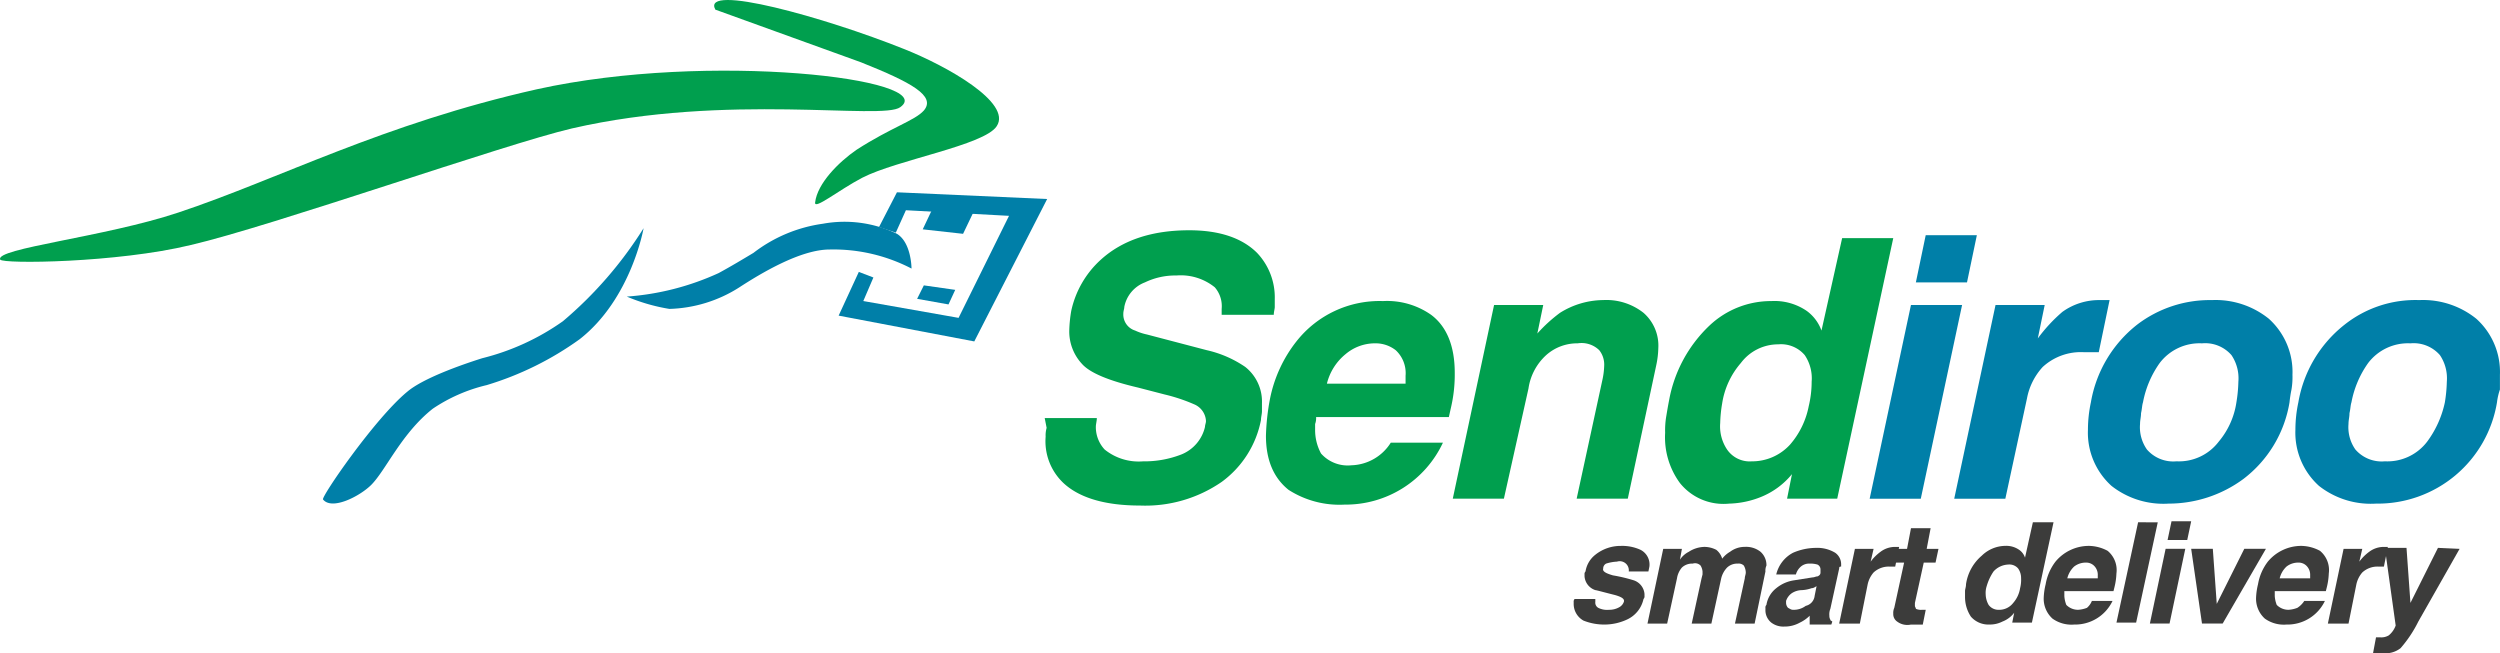<svg xmlns="http://www.w3.org/2000/svg" width="566.023" height="147.921" viewBox="0 0 566.023 147.921">
  <g id="Capa_1" transform="translate(-56.023 -34.04)">
    <g id="Grupo_1779" data-name="Grupo 1779">
      <g id="Grupo_1777" data-name="Grupo 1777">
        <path id="Trazado_3473" data-name="Trazado 3473" d="M429.242,163.426h-4.451a2.066,2.066,0,0,0-2.672-2.229,9.565,9.565,0,0,0-2.449.445,1.23,1.23,0,0,0-.668,1.113c-.223.668.668,1.113,2.227,1.559a36.028,36.028,0,0,1,4.677,1.111,3.569,3.569,0,0,1,2.448,3.117v.443a.811.811,0,0,1-.225.668,6.662,6.662,0,0,1-3.783,4.678,12.13,12.13,0,0,1-4.9,1.111,12.683,12.683,0,0,1-4.9-.891,4.311,4.311,0,0,1-2.227-3.785v-.445a.82.82,0,0,1,.223-.668h4.676v.668a1.353,1.353,0,0,0,.668,1.338,4.422,4.422,0,0,0,2.447.443,4.482,4.482,0,0,0,2.449-.668,2.229,2.229,0,0,0,.891-1.113c.226-.668-.442-1.111-2-1.559-2.67-.668-4.229-1.113-4.451-1.113a3.562,3.562,0,0,1-2.446-3.113v-.445a.822.822,0,0,1,.221-.668,6,6,0,0,1,2.227-3.785,9.154,9.154,0,0,1,5.789-2,9.95,9.95,0,0,1,4.451.891,3.742,3.742,0,0,1,2,3.785l-.228,1.116Z" fill="#3c3c3b"/>
        <path id="Trazado_3474" data-name="Trazado 3474" d="M455.734,163.426l-2.447,11.8h-4.453l2.227-10.242c0-.441.224-.889.224-1.334a3.243,3.243,0,0,0-.445-1.559,1.634,1.634,0,0,0-1.336-.445,3.347,3.347,0,0,0-2.447.892,5.337,5.337,0,0,0-1.336,2.446l-2.227,10.242h-4.453l2.229-10.242.224-.889v-.668a3.183,3.183,0,0,0-.445-1.336,1.731,1.731,0,0,0-1.781-.445,3.339,3.339,0,0,0-2.446.892,4.918,4.918,0,0,0-1.113,2.446l-2.228,10.242h-4.452l3.562-16.92h4.23l-.445,2.449a5.242,5.242,0,0,1,2-1.781,6.733,6.733,0,0,1,3.562-1.113,5.969,5.969,0,0,1,2.672.668,4.025,4.025,0,0,1,1.336,2,5.987,5.987,0,0,1,1.778-1.559,5.475,5.475,0,0,1,3.341-1.113,5.251,5.251,0,0,1,3.562,1.113,4.042,4.042,0,0,1,1.336,3.117A2.731,2.731,0,0,0,455.734,163.426Z" fill="#3c3c3b"/>
        <path id="Trazado_3475" data-name="Trazado 3475" d="M472.429,162.758l-2,9.127a3.3,3.3,0,0,0-.223,1.559,1.689,1.689,0,0,0,.223.893c0,.223.224.223.445.443l-.223.668h-4.9v-2a8.057,8.057,0,0,1-2.227,1.561,7.049,7.049,0,0,1-3.562.891,4.476,4.476,0,0,1-2.893-.891,3.581,3.581,0,0,1-1.336-2.9v-.443a.815.815,0,0,1,.223-.668,6,6,0,0,1,2.227-3.785,8.2,8.2,0,0,1,4.009-1.781l4.229-.668c.445,0,.668-.221,1.113-.221.444-.225.668-.445.668-.893v-.668a1.226,1.226,0,0,0-.668-1.112,5.5,5.5,0,0,0-1.781-.224,2.858,2.858,0,0,0-2.227.893,3.6,3.6,0,0,0-.892,1.559h-4.453a7.509,7.509,0,0,1,3.785-4.9,13.2,13.2,0,0,1,5.119-1.111,7.836,7.836,0,0,1,4.453,1.111,3.178,3.178,0,0,1,1.336,2.673v.444C472.429,162.312,472.429,162.535,472.429,162.758Zm-5.564,6.233.444-2.228c-.444.223-.668.445-1.112.445a7.9,7.9,0,0,1-2.228.443,4.319,4.319,0,0,0-2.227.668,3.462,3.462,0,0,0-1.336,1.781v.445a1.707,1.707,0,0,0,.444,1.113c.443.223.668.443,1.111.443a4.482,4.482,0,0,0,2.9-.891,2.6,2.6,0,0,0,2.008-2.219Z" fill="#3c3c3b"/>
        <path id="Trazado_3476" data-name="Trazado 3476" d="M472.429,175.225l3.562-16.92h4.229l-.668,2.9a10.506,10.506,0,0,1,2.229-2.227,5.46,5.46,0,0,1,3.338-1.113h.891l-.891,4.453h-1.336a5.056,5.056,0,0,0-3.562,1.336,6.1,6.1,0,0,0-1.336,2.67l-1.778,8.906Z" fill="#3c3c3b"/>
        <path id="Trazado_3477" data-name="Trazado 3477" d="M493.134,153.629l-.891,4.676h2.67l-.668,3.117h-2.67l-2,9.127v.668c0,.223.223.445.223.668a2.82,2.82,0,0,0,1.336.223h.892l-.669,3.34h-2.672a3.848,3.848,0,0,1-3.114-.668,2.022,2.022,0,0,1-.894-1.779,2.783,2.783,0,0,1,.226-1.336l2.227-10.24H484.9l.668-3.117h2.227l.891-4.676,4.449,0Z" fill="#3c3c3b"/>
        <path id="Trazado_3478" data-name="Trazado 3478" d="M520.96,152.295,516.064,175h-4.453l.444-2.229a6.046,6.046,0,0,1-2.672,2,6.159,6.159,0,0,1-2.895.668,5.26,5.26,0,0,1-4.229-1.779,8.029,8.029,0,0,1-1.336-4.453v-1.336c0-.445.224-.893.224-1.561a10.441,10.441,0,0,1,3.562-6.455,7.767,7.767,0,0,1,5.342-2.227,5.109,5.109,0,0,1,3.117.891,3.462,3.462,0,0,1,1.336,1.781l1.781-8.014,4.675,0Zm-15.138,14.469a4.874,4.874,0,0,0-.224,1.781,5.086,5.086,0,0,0,.668,2.449,2.739,2.739,0,0,0,2.228,1.111,4,4,0,0,0,3.34-1.559,6.622,6.622,0,0,0,1.559-3.34,7.547,7.547,0,0,0,.224-2.229,3.769,3.769,0,0,0-.668-2.225,2.584,2.584,0,0,0-2.228-.893,4.739,4.739,0,0,0-3.34,1.561,11.75,11.75,0,0,0-1.559,3.344Z" fill="#3c3c3b"/>
        <path id="Trazado_3479" data-name="Trazado 3479" d="M529.644,170.1h4.675a9.389,9.389,0,0,1-8.683,5.344,7.4,7.4,0,0,1-4.9-1.336,6.061,6.061,0,0,1-2-4.676,15.277,15.277,0,0,1,.442-3.117,11.657,11.657,0,0,1,2.229-5.118,9.828,9.828,0,0,1,7.567-3.562,9.189,9.189,0,0,1,4.229,1.113,5.652,5.652,0,0,1,2,5.121,15.06,15.06,0,0,1-.445,3.113l-.223.893H523.41v1.111a6.539,6.539,0,0,0,.445,2.006,3.686,3.686,0,0,0,2.672,1.111,6.55,6.55,0,0,0,2-.443A4.028,4.028,0,0,0,529.644,170.1Zm-5.566-5.122h6.9v-.666a2.86,2.86,0,0,0-.892-2.227,2.528,2.528,0,0,0-1.781-.668,4.285,4.285,0,0,0-2.672.891A5.36,5.36,0,0,0,524.078,164.982Z" fill="#3c3c3b"/>
        <path id="Trazado_3480" data-name="Trazado 3480" d="M544.56,152.295,539.663,175H535.21l4.9-22.707Z" fill="#3c3c3b"/>
        <path id="Trazado_3481" data-name="Trazado 3481" d="M546.339,158.3h4.451l-3.562,16.92h-4.452Zm5.787-6.233-.891,4.229h-4.451l.891-4.229Z" fill="#3c3c3b"/>
        <path id="Trazado_3482" data-name="Trazado 3482" d="M569.046,158.3l-9.795,16.92h-4.676l-2.449-16.92h4.9l.891,12.467,6.232-12.467Z" fill="#3c3c3b"/>
        <path id="Trazado_3483" data-name="Trazado 3483" d="M577.73,170.1H582.4a9.39,9.39,0,0,1-8.685,5.344,7.4,7.4,0,0,1-4.9-1.336,6.06,6.06,0,0,1-2-4.676,15.146,15.146,0,0,1,.444-3.117,11.64,11.64,0,0,1,2.226-5.118,9.837,9.837,0,0,1,7.569-3.562,9.2,9.2,0,0,1,4.229,1.113,5.643,5.643,0,0,1,2,5.121,15.193,15.193,0,0,1-.443,3.113l-.225.893H571.05v1.111a6.627,6.627,0,0,0,.445,2.006,3.686,3.686,0,0,0,2.672,1.111,6.575,6.575,0,0,0,2-.443A5.235,5.235,0,0,0,577.73,170.1Zm-5.566-5.122h6.9v-.666a2.867,2.867,0,0,0-.892-2.227,2.516,2.516,0,0,0-1.778-.668,4.287,4.287,0,0,0-2.675.891A5.36,5.36,0,0,0,572.164,164.982Z" fill="#3c3c3b"/>
        <path id="Trazado_3484" data-name="Trazado 3484" d="M583.072,175.225l3.561-16.92h4.23l-.668,2.9a10.544,10.544,0,0,1,2.227-2.227,5.47,5.47,0,0,1,3.34-1.113h.892l-.892,4.453h-1.336a5.053,5.053,0,0,0-3.562,1.336,6.058,6.058,0,0,0-1.334,2.67l-1.781,8.906Z" fill="#3c3c3b"/>
        <path id="Trazado_3485" data-name="Trazado 3485" d="M612.9,158.3l-9.353,16.475a28.066,28.066,0,0,1-4.006,6.012,5.566,5.566,0,0,1-4.229,1.111h-2.005l.668-3.562h.892a3.311,3.311,0,0,0,2-.445,5.1,5.1,0,0,0,1.559-2.225l-2.448-17.588h4.9l.89,12.467L608,158.083l4.9.222Z" fill="#3c3c3b"/>
        <path id="Trazado_3486" data-name="Trazado 3486" d="M292.555,128.7h11.8c0,.668-.223,1.336-.223,2a7.433,7.433,0,0,0,2,5.121,12.262,12.262,0,0,0,8.684,2.672,23.008,23.008,0,0,0,8.682-1.56,8.883,8.883,0,0,0,5.344-6.233c0-.443.224-.891.224-1.336a4.332,4.332,0,0,0-2.673-3.783,39.333,39.333,0,0,0-6.679-2.228l-6.011-1.559q-10.017-2.34-12.688-5.343a10.772,10.772,0,0,1-2.9-7.569,30.384,30.384,0,0,1,.445-4.452,21.876,21.876,0,0,1,6.68-11.576q7.344-6.677,20.035-6.678c6.9,0,12.021,1.781,15.359,5.12a14.627,14.627,0,0,1,4.008,10.463v1.78c0,.445-.224,1.113-.224,1.781h-11.8v-1.336a6.508,6.508,0,0,0-1.559-4.9,12.269,12.269,0,0,0-8.684-2.671,15.824,15.824,0,0,0-7.124,1.558,7.428,7.428,0,0,0-4.676,5.564c0,.445-.223.892-.223,1.56a3.8,3.8,0,0,0,2.672,3.784,12.573,12.573,0,0,0,2.672.891l13.58,3.562a25.186,25.186,0,0,1,8.682,3.783,10.01,10.01,0,0,1,3.785,8.236v1.78c0,.668-.223,1.336-.223,2a22.681,22.681,0,0,1-8.906,14.024,30.447,30.447,0,0,1-18.478,5.344c-8.015,0-13.8-1.781-17.364-5.121a12.979,12.979,0,0,1-4.006-10.462,6.156,6.156,0,0,1,.223-2Z" fill="#009f4e"/>
        <path id="Trazado_3487" data-name="Trazado 3487" d="M370.916,134.263h11.8a24.31,24.31,0,0,1-22.263,14.025,21.357,21.357,0,0,1-12.688-3.342c-3.339-2.672-5.12-6.678-5.12-12.242a51.547,51.547,0,0,1,.892-8.236,30.657,30.657,0,0,1,6.012-13.135,23.933,23.933,0,0,1,19.59-9.127,17.367,17.367,0,0,1,10.909,3.117c3.562,2.67,5.343,7.123,5.343,13.135a32.767,32.767,0,0,1-.891,8.014l-.445,2H354a3.8,3.8,0,0,1-.223,1.561v1.334a11.176,11.176,0,0,0,1.336,5.344,8.059,8.059,0,0,0,6.9,2.672,10.891,10.891,0,0,0,8.9-5.124ZM356.447,120.9h17.81v-1.779a7.084,7.084,0,0,0-2.228-5.788,7.4,7.4,0,0,0-4.676-1.56,10.3,10.3,0,0,0-6.679,2.447,12.411,12.411,0,0,0-4.227,6.68Z" fill="#009f4e"/>
        <path id="Trazado_3488" data-name="Trazado 3488" d="M431.025,116.676l-6.457,30.274H412.992l5.789-26.713a17.14,17.14,0,0,0,.444-3.34,5.254,5.254,0,0,0-1.112-3.562,5.742,5.742,0,0,0-4.9-1.56,10.512,10.512,0,0,0-7.123,2.67,12.671,12.671,0,0,0-4.008,7.569l-5.564,24.935H384.945l9.35-43.855h11.131l-1.336,6.456a33.9,33.9,0,0,1,5.121-4.677,18.7,18.7,0,0,1,9.8-2.894,13.588,13.588,0,0,1,9.127,2.894,9.848,9.848,0,0,1,3.34,8.017A20.158,20.158,0,0,1,431.025,116.676Z" fill="#009f4e"/>
        <path id="Trazado_3489" data-name="Trazado 3489" d="M484.673,87.958,471.985,146.95H460.63l1.113-5.562a17.553,17.553,0,0,1-6.9,5.119,20.651,20.651,0,0,1-7.346,1.559,12.636,12.636,0,0,1-11.131-4.676,17.484,17.484,0,0,1-3.34-11.354,19.135,19.135,0,0,1,.223-3.562c.223-1.336.445-2.672.668-3.784a30.908,30.908,0,0,1,9.127-16.919,20.263,20.263,0,0,1,14.025-5.565,12.906,12.906,0,0,1,8.014,2.227,9.481,9.481,0,0,1,3.34,4.452L473.1,87.958h11.576Zm-38.734,37.4a30.046,30.046,0,0,0-.445,4.453,9.4,9.4,0,0,0,1.559,6.01,6.206,6.206,0,0,0,5.566,2.672,11.63,11.63,0,0,0,8.682-3.783,18.646,18.646,0,0,0,4.229-8.684,23.828,23.828,0,0,0,.668-5.564,9.4,9.4,0,0,0-1.56-6.012,7.051,7.051,0,0,0-6.01-2.447,10.546,10.546,0,0,0-8.461,4.229A18.152,18.152,0,0,0,445.939,125.356Z" fill="#009f4e"/>
        <path id="Trazado_3490" data-name="Trazado 3490" d="M488.681,103.1h11.576l-9.35,43.854H479.331ZM503.6,87.29,501.37,97.976H489.794l2.228-10.686Z" fill="#007fa8"/>
        <path id="Trazado_3491" data-name="Trazado 3491" d="M498.478,146.95l9.351-43.854H518.96l-1.559,7.568a35.674,35.674,0,0,1,5.563-6.01,14.169,14.169,0,0,1,8.459-2.672h2.228l-2.447,11.8h-3.34a12.759,12.759,0,0,0-9.353,3.342,14.465,14.465,0,0,0-3.561,7.123l-4.9,22.707H498.478Z" fill="#007fa8"/>
        <path id="Trazado_3492" data-name="Trazado 3492" d="M574.39,125.135A27.344,27.344,0,0,1,563.925,142.5a28.526,28.526,0,0,1-16.918,5.564,19.016,19.016,0,0,1-12.912-4.008,16.216,16.216,0,0,1-5.344-12.688,29.816,29.816,0,0,1,.668-6.233,28.442,28.442,0,0,1,10.463-17.586,27.109,27.109,0,0,1,16.92-5.565,19.21,19.21,0,0,1,12.912,4.229,16.207,16.207,0,0,1,5.344,12.688,16.807,16.807,0,0,1-.223,3.338A27.8,27.8,0,0,0,574.39,125.135Zm-12.023,0a33.166,33.166,0,0,0,.445-4.675,9.4,9.4,0,0,0-1.56-6.012,7.878,7.878,0,0,0-6.678-2.672A11.326,11.326,0,0,0,545,116.228a22.529,22.529,0,0,0-3.783,8.9c-.223.668-.223,1.56-.444,2.448,0,.892-.224,1.56-.224,2.449a8.768,8.768,0,0,0,1.56,5.787,7.883,7.883,0,0,0,6.68,2.674,11.324,11.324,0,0,0,9.572-4.453,17.9,17.9,0,0,0,4.006-8.9Z" fill="#007fa8"/>
        <path id="Trazado_3493" data-name="Trazado 3493" d="M621.363,125.135a27.37,27.37,0,0,1-27.383,22.928,19.01,19.01,0,0,1-12.912-4.008,16.216,16.216,0,0,1-5.345-12.688,29.758,29.758,0,0,1,.67-6.233,28.422,28.422,0,0,1,10.464-17.586,25.811,25.811,0,0,1,16.918-5.565,19.217,19.217,0,0,1,12.912,4.229,16.221,16.221,0,0,1,5.344,12.688v3.338A14.054,14.054,0,0,0,621.363,125.135Zm-11.8,0a33.164,33.164,0,0,0,.444-4.675,9.4,9.4,0,0,0-1.559-6.012,7.881,7.881,0,0,0-6.681-2.672,11.322,11.322,0,0,0-9.571,4.452,22.5,22.5,0,0,0-3.783,8.9c-.223.668-.223,1.56-.445,2.448,0,.892-.223,1.56-.223,2.449a8.767,8.767,0,0,0,1.559,5.787,7.881,7.881,0,0,0,6.679,2.674,11.32,11.32,0,0,0,9.571-4.453A22.919,22.919,0,0,0,609.564,125.135Z" fill="#007fa8"/>
      </g>
      <g id="Grupo_1778" data-name="Grupo 1778">
        <path id="Trazado_3494" data-name="Trazado 3494" d="M56.07,92.814c-1.269-2.538,23.6-5.075,40.353-10.659,22.84-7.613,46.188-20.05,81.212-27.916,39.083-8.629,91.105-2.285,82.225,4.062C255.8,61.346,220.778,55,185.5,63.122,170.275,66.676,117.741,85.2,99.217,89.516,82.462,93.575,56.578,93.829,56.07,92.814Z" fill="#009f4e"/>
        <path id="Trazado_3495" data-name="Trazado 3495" d="M217.984,36.221c-3.3-6.091,24.873,1.776,42.637,8.883,9.645,3.808,24.617,12.183,21.063,17.511-2.79,4.314-22.586,7.613-30.453,11.674-5.329,2.791-10.911,7.36-10.657,5.584.508-4.312,5.328-9.137,9.389-11.928,7.867-5.076,13.2-6.6,15.229-8.884,2.792-3.3-2.792-6.345-14.213-10.911Z" fill="#009f4e"/>
        <path id="Trazado_3496" data-name="Trazado 3496" d="M140.072,143.825c-2.535,2.539-8.882,5.838-10.912,3.3-.508-.509,11.674-18.274,19.035-24.365,3.553-3.045,12.18-6.091,17-7.614a54.271,54.271,0,0,0,18.271-8.375,90.232,90.232,0,0,0,18.272-21.064s-2.791,15.99-14.465,25.127a71.03,71.03,0,0,1-21.066,10.4,37.176,37.176,0,0,0-12.182,5.33C146.925,132.151,143.373,140.526,140.072,143.825Z" fill="#007fa8"/>
        <path id="Trazado_3497" data-name="Trazado 3497" d="M207.58,103.98a42.056,42.056,0,0,1-9.645-2.79,60.035,60.035,0,0,0,20.811-5.33c2.791-1.521,5.33-3.045,7.869-4.567a33.24,33.24,0,0,1,15.733-6.6A27.206,27.206,0,0,1,259.1,86.977c3.3,2.03,3.3,7.867,3.3,7.867a38.327,38.327,0,0,0-18.526-4.314c-6.6,0-15.479,5.33-20.557,8.629A30.977,30.977,0,0,1,207.58,103.98Z" fill="#007fa8"/>
        <path id="Trazado_3498" data-name="Trazado 3498" d="M276.609,111.341,245.9,105.5l4.568-9.9,3.3,1.268-2.286,5.33,21.572,3.808,11.42-23.1-23.348-1.268-2.284,5.075-3.8-1.27,4.059-7.866,34.008,1.522Z" fill="#007fa8"/>
        <path id="Trazado_3499" data-name="Trazado 3499" d="M267.22,81.141l-2.284,4.822,9.136,1.015,2.791-5.837Z" fill="#007fa8"/>
        <path id="Trazado_3500" data-name="Trazado 3500" d="M265.19,98.651l-1.524,3.047,7.106,1.268,1.522-3.3Z" fill="#007fa8"/>
      </g>
    </g>
  </g>
</svg>
